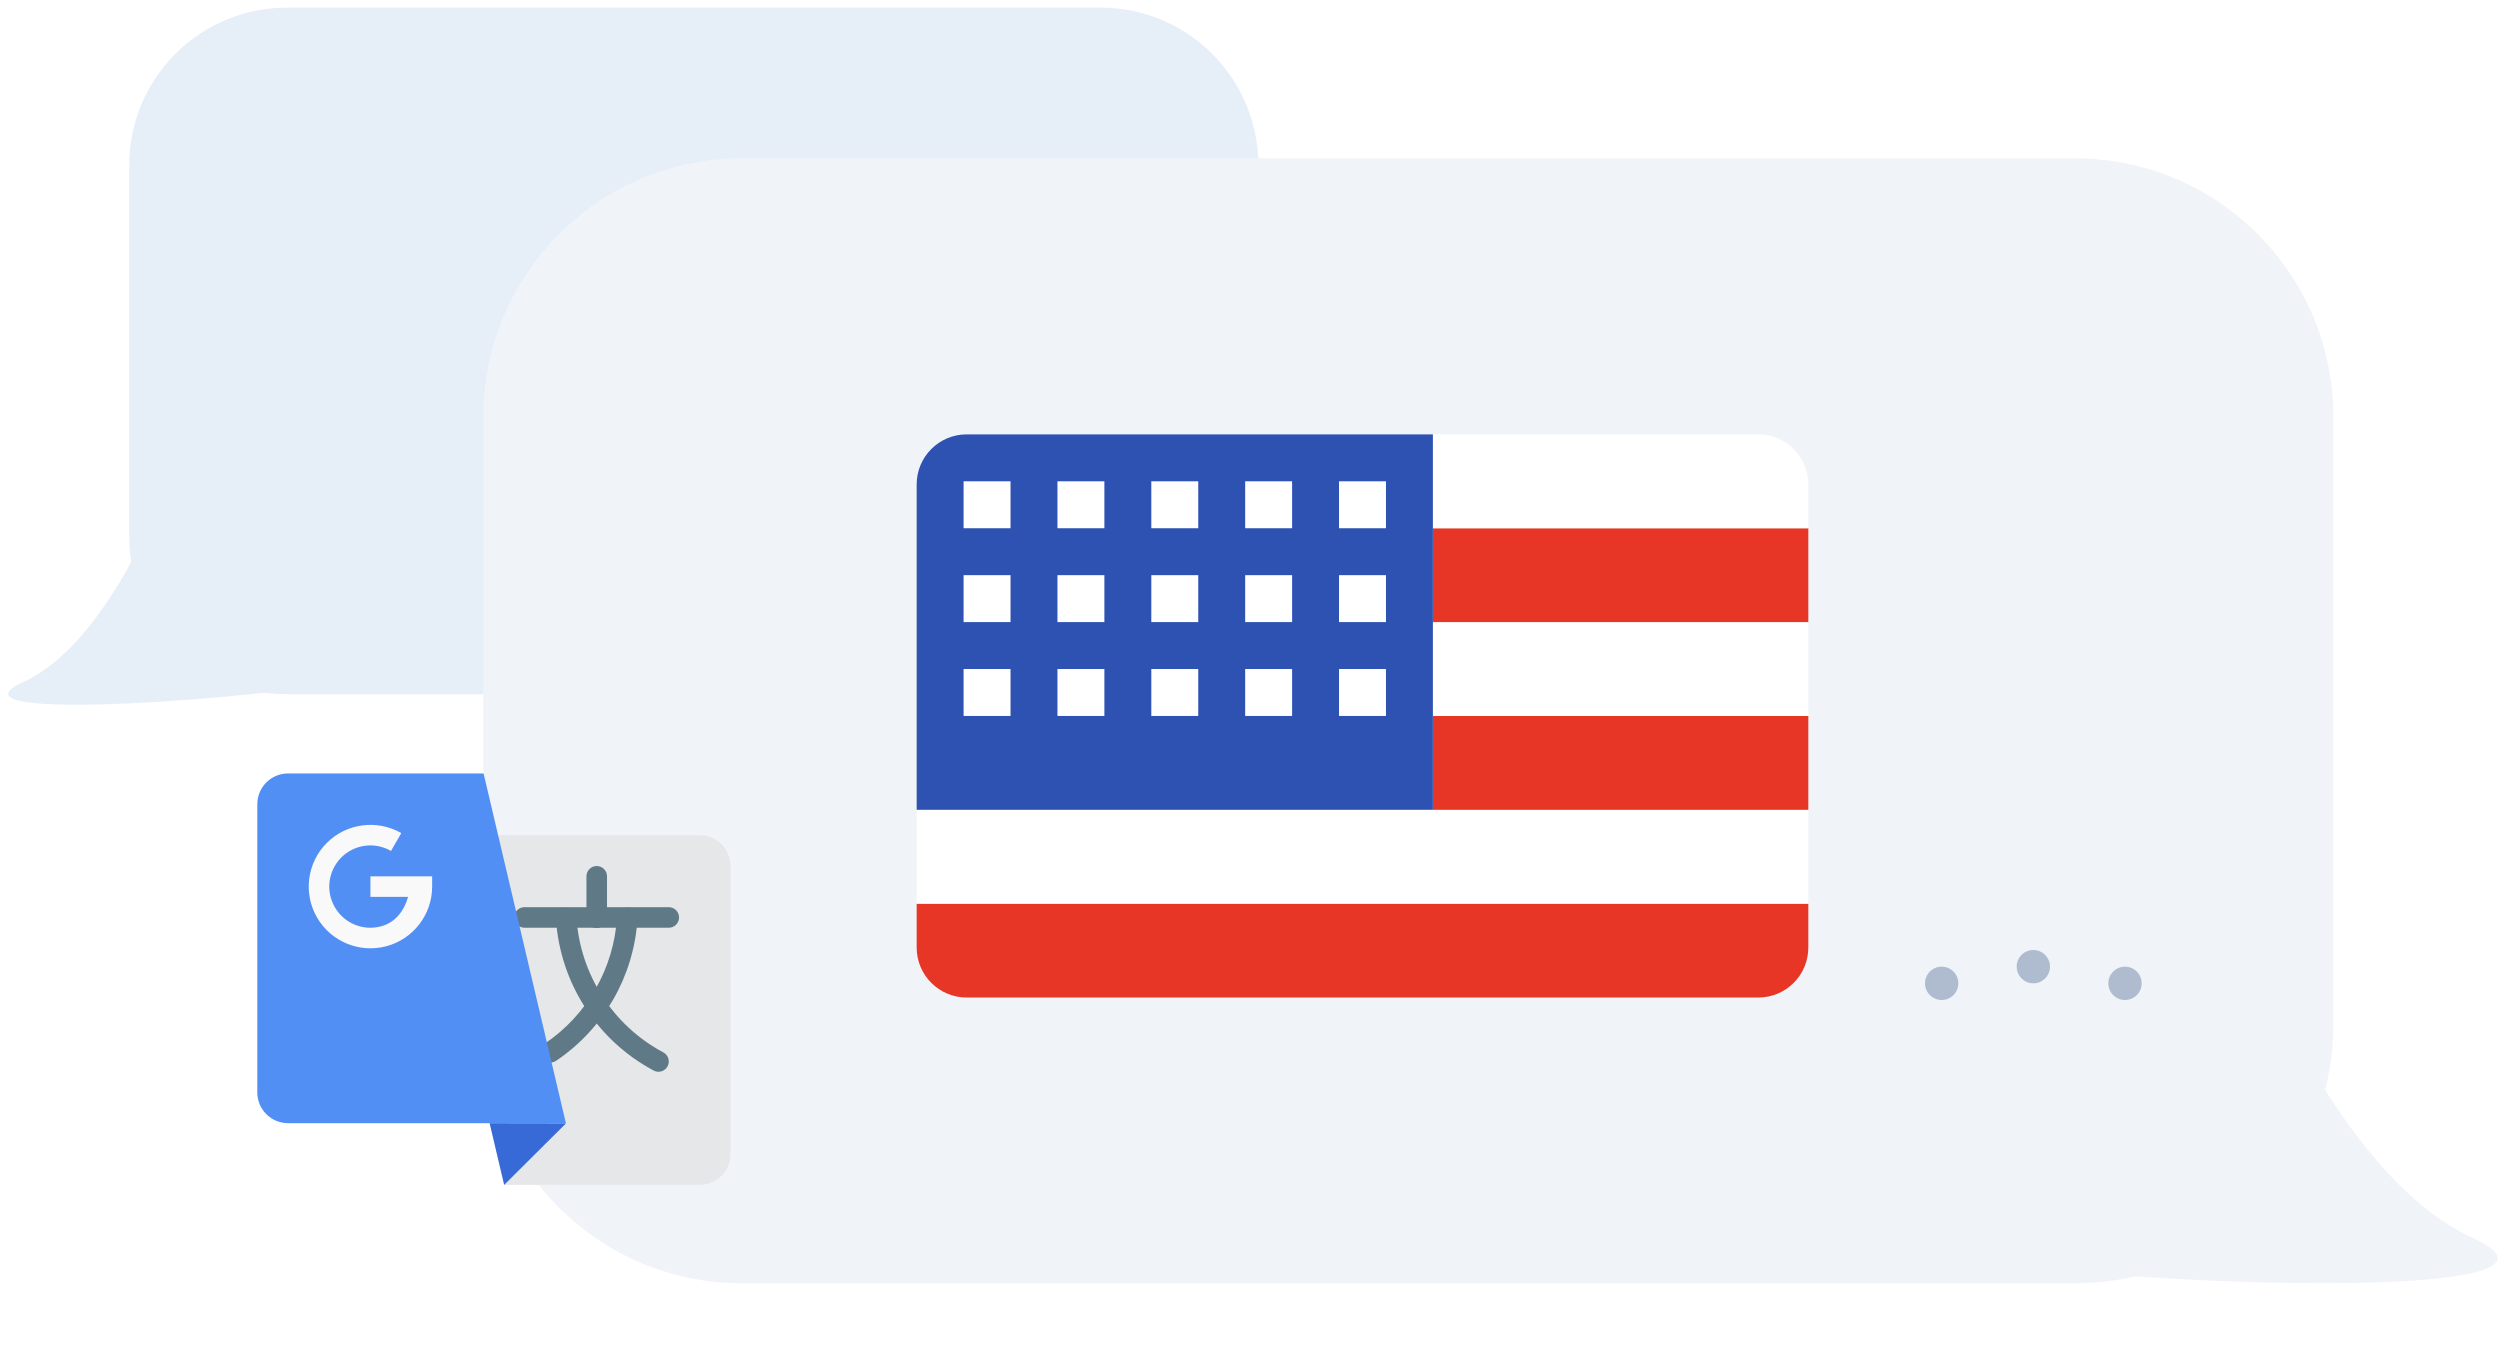 <svg width="300" height="163" viewBox="0 0 300 163" fill="none" xmlns="http://www.w3.org/2000/svg">
<path d="M151 19.837C151 9.388 142.529 0.917 132.08 0.917H34.43C23.981 0.917 15.511 9.388 15.511 19.837V64.389C15.511 74.839 23.981 83.309 34.43 83.309H132.08C142.529 83.309 151 74.839 151 64.389V19.837Z" fill="#E6EEF8"/>
<path d="M2.89 81.793C12.879 77.231 20.289 59.03 22.745 50.5L42 81.793C24.731 84.512 -7.1 86.356 2.89 81.793Z" fill="#E6EEF8"/>
<path d="M58 50C58 32.879 71.879 19 89 19H249C266.121 19 280 32.879 280 50V123C280 140.121 266.121 154 249 154H89C71.879 154 58 140.121 58 123V50Z" fill="#F0F4F9"/>
<path d="M296.679 148.516C280.311 141.04 268.17 111.218 264.146 97.242L231 150.5C259.296 154.955 313.047 155.992 296.679 148.516Z" fill="#F0F4F9"/>
<path fill-rule="evenodd" clip-rule="evenodd" d="M110 108.441H217V113.704C217 117.018 214.314 119.704 211 119.704H116C112.686 119.704 110 117.018 110 113.704V108.441Z" fill="#E73625"/>
<path fill-rule="evenodd" clip-rule="evenodd" d="M110 97.177H217V108.441H110V97.177Z" fill="white"/>
<path fill-rule="evenodd" clip-rule="evenodd" d="M171.947 85.914H217V97.177H171.947V85.914Z" fill="#E73625"/>
<path fill-rule="evenodd" clip-rule="evenodd" d="M171.947 74.651H217V85.914H171.947V74.651Z" fill="white"/>
<path fill-rule="evenodd" clip-rule="evenodd" d="M171.947 63.388H217V74.651H171.947V63.388Z" fill="#E73625"/>
<path fill-rule="evenodd" clip-rule="evenodd" d="M171.947 52.125H211C214.314 52.125 217 54.811 217 58.125V63.388H171.947V52.125Z" fill="white"/>
<path fill-rule="evenodd" clip-rule="evenodd" d="M110 58.125C110 54.811 112.686 52.125 116 52.125H171.947V97.177H110V58.125Z" fill="#2E52B2"/>
<path fill-rule="evenodd" clip-rule="evenodd" d="M160.684 80.283H166.316V85.914H160.684V80.283Z" fill="white"/>
<path fill-rule="evenodd" clip-rule="evenodd" d="M149.421 69.02H155.053V74.651H149.421V69.02Z" fill="white"/>
<path fill-rule="evenodd" clip-rule="evenodd" d="M149.421 80.283H155.053V85.914H149.421V80.283Z" fill="white"/>
<path fill-rule="evenodd" clip-rule="evenodd" d="M138.158 80.283H143.789V85.914H138.158V80.283Z" fill="white"/>
<path fill-rule="evenodd" clip-rule="evenodd" d="M126.895 80.283H132.526V85.914H126.895V80.283Z" fill="white"/>
<path fill-rule="evenodd" clip-rule="evenodd" d="M115.631 80.283H121.263V85.914H115.631V80.283Z" fill="white"/>
<path fill-rule="evenodd" clip-rule="evenodd" d="M160.684 69.02H166.316V74.651H160.684V69.02Z" fill="white"/>
<path fill-rule="evenodd" clip-rule="evenodd" d="M138.158 69.02H143.789V74.651H138.158V69.02Z" fill="white"/>
<path fill-rule="evenodd" clip-rule="evenodd" d="M126.895 69.02H132.526V74.651H126.895V69.02Z" fill="white"/>
<path fill-rule="evenodd" clip-rule="evenodd" d="M115.631 69.02H121.263V74.651H115.631V69.02Z" fill="white"/>
<path fill-rule="evenodd" clip-rule="evenodd" d="M160.684 57.756H166.316V63.388H160.684V57.756Z" fill="white"/>
<path fill-rule="evenodd" clip-rule="evenodd" d="M149.421 57.756H155.053V63.388H149.421V57.756Z" fill="white"/>
<path fill-rule="evenodd" clip-rule="evenodd" d="M138.158 57.756H143.789V63.388H138.158V57.756Z" fill="white"/>
<path fill-rule="evenodd" clip-rule="evenodd" d="M126.895 57.756H132.526V63.388H126.895V57.756Z" fill="white"/>
<path fill-rule="evenodd" clip-rule="evenodd" d="M115.631 57.756H121.263V63.388H115.631V57.756Z" fill="white"/>
<path d="M235 118C235 119.105 234.105 120 233 120C231.895 120 231 119.105 231 118C231 116.895 231.895 116 233 116C234.105 116 235 116.895 235 118Z" fill="#AFBCD0"/>
<path d="M246 116C246 117.105 245.105 118 244 118C242.895 118 242 117.105 242 116C242 114.895 242.895 114 244 114C245.105 114 246 114.895 246 116Z" fill="#AFBCD0"/>
<path d="M257 118C257 119.105 256.105 120 255 120C253.895 120 253 119.105 253 118C253 116.895 253.895 116 255 116C256.105 116 257 116.895 257 118Z" fill="#AFBCD0"/>
<g filter="url(#filter0_d)">
<path d="M46.625 96.219H79.953C82.005 96.219 83.656 97.87 83.656 99.922V134.484C83.656 136.536 82.005 138.187 79.953 138.187H56.5L46.625 96.219Z" fill="#E6E7E8"/>
<path d="M63.923 130.8L56.5 138.187L54.758 130.784L63.923 130.8Z" fill="#376AD7"/>
<path fill-rule="evenodd" clip-rule="evenodd" d="M58.953 104.86C58.79 104.857 58.627 104.888 58.475 104.949C58.324 105.01 58.185 105.1 58.069 105.215C57.953 105.33 57.86 105.467 57.797 105.618C57.734 105.768 57.701 105.93 57.701 106.094C57.701 106.258 57.734 106.42 57.797 106.57C57.86 106.721 57.953 106.858 58.069 106.973C58.185 107.088 58.324 107.178 58.475 107.239C58.627 107.3 58.79 107.331 58.953 107.328H76.234C76.398 107.331 76.56 107.3 76.712 107.239C76.864 107.178 77.002 107.088 77.119 106.973C77.235 106.858 77.328 106.721 77.391 106.57C77.454 106.42 77.486 106.258 77.486 106.094C77.486 105.93 77.454 105.768 77.391 105.618C77.328 105.467 77.235 105.33 77.119 105.215C77.002 105.1 76.864 105.01 76.712 104.949C76.56 104.888 76.398 104.857 76.234 104.86H58.953Z" fill="#5F7987"/>
<path d="M63.852 104.937C63.69 104.949 63.532 104.993 63.388 105.066C63.243 105.139 63.114 105.24 63.008 105.364C62.902 105.487 62.822 105.629 62.772 105.784C62.721 105.938 62.702 106.101 62.714 106.263C63.201 113.935 67.624 120.816 74.402 124.445C74.545 124.528 74.704 124.581 74.868 124.602C75.032 124.622 75.198 124.609 75.358 124.564C75.517 124.519 75.665 124.442 75.794 124.338C75.923 124.234 76.029 124.106 76.108 123.96C76.186 123.815 76.234 123.655 76.249 123.49C76.264 123.325 76.246 123.159 76.196 123.002C76.146 122.844 76.064 122.698 75.957 122.572C75.849 122.447 75.717 122.344 75.569 122.271C69.541 119.043 65.611 112.932 65.178 106.108C65.17 105.943 65.129 105.782 65.058 105.633C64.986 105.485 64.886 105.352 64.763 105.242C64.639 105.133 64.495 105.05 64.338 104.997C64.182 104.945 64.016 104.924 63.852 104.937Z" fill="#5F7987"/>
<path d="M71.331 104.922C71.168 104.914 71.006 104.939 70.854 104.994C70.701 105.049 70.56 105.133 70.44 105.242C70.32 105.352 70.223 105.483 70.154 105.63C70.085 105.777 70.046 105.936 70.038 106.099C69.653 112.226 66.444 117.823 61.349 121.249C61.078 121.432 60.89 121.715 60.827 122.036C60.764 122.358 60.832 122.691 61.014 122.963C61.197 123.235 61.481 123.423 61.802 123.485C62.123 123.548 62.457 123.481 62.728 123.298C68.458 119.445 72.069 113.143 72.502 106.253C72.515 106.088 72.495 105.922 72.443 105.765C72.391 105.608 72.307 105.464 72.198 105.34C72.089 105.215 71.956 105.114 71.807 105.043C71.658 104.971 71.496 104.93 71.331 104.922Z" fill="#5F7987"/>
<path fill-rule="evenodd" clip-rule="evenodd" d="M67.589 99.922C67.427 99.924 67.267 99.959 67.118 100.023C66.969 100.088 66.835 100.181 66.722 100.297C66.609 100.414 66.52 100.551 66.461 100.702C66.401 100.852 66.371 101.013 66.374 101.176V106.113C66.372 106.277 66.402 106.439 66.463 106.591C66.524 106.743 66.614 106.881 66.729 106.997C66.844 107.114 66.981 107.206 67.132 107.269C67.283 107.333 67.445 107.365 67.608 107.365C67.772 107.365 67.934 107.333 68.085 107.269C68.236 107.206 68.373 107.114 68.487 106.997C68.602 106.881 68.693 106.743 68.754 106.591C68.815 106.439 68.845 106.277 68.843 106.113V101.176C68.845 101.01 68.815 100.846 68.753 100.693C68.691 100.54 68.598 100.4 68.481 100.283C68.364 100.166 68.225 100.074 68.072 100.012C67.918 99.95 67.754 99.919 67.589 99.922Z" fill="#5F7987"/>
<path d="M63.906 130.781H30.578C28.527 130.781 26.875 129.13 26.875 127.078V92.516C26.875 90.464 28.527 88.812 30.578 88.812H54.031L63.906 130.781Z" fill="#518FF5"/>
<path d="M39.488 95.047C37.91 95.254 36.399 95.966 35.216 97.149C32.849 99.516 32.366 103.196 34.039 106.094C35.712 108.992 39.139 110.412 42.371 109.546C45.604 108.68 47.858 105.738 47.858 102.391V101.156H40.452V103.625H44.97C44.51 105.275 43.45 106.698 41.73 107.159C39.565 107.739 37.296 106.8 36.175 104.859C35.054 102.919 35.376 100.48 36.961 98.895C38.546 97.31 40.98 96.993 42.921 98.114L44.155 95.973C42.706 95.136 41.065 94.84 39.488 95.047Z" fill="#F9F9F9"/>
</g>
<defs>
<filter id="filter0_d" x="1" y="58" width="119" height="119" filterUnits="userSpaceOnUse" color-interpolation-filters="sRGB">
<feFlood flood-opacity="0" result="BackgroundImageFix"/>
<feColorMatrix in="SourceAlpha" type="matrix" values="0 0 0 0 0 0 0 0 0 0 0 0 0 0 0 0 0 0 127 0"/>
<feOffset dx="4" dy="4"/>
<feGaussianBlur stdDeviation="10"/>
<feColorMatrix type="matrix" values="0 0 0 0 0.161 0 0 0 0 0.344 0 0 0 0 0.992 0 0 0 0.2 0"/>
<feBlend mode="normal" in2="BackgroundImageFix" result="effect1_dropShadow"/>
<feBlend mode="normal" in="SourceGraphic" in2="effect1_dropShadow" result="shape"/>
</filter>
</defs>
</svg>
